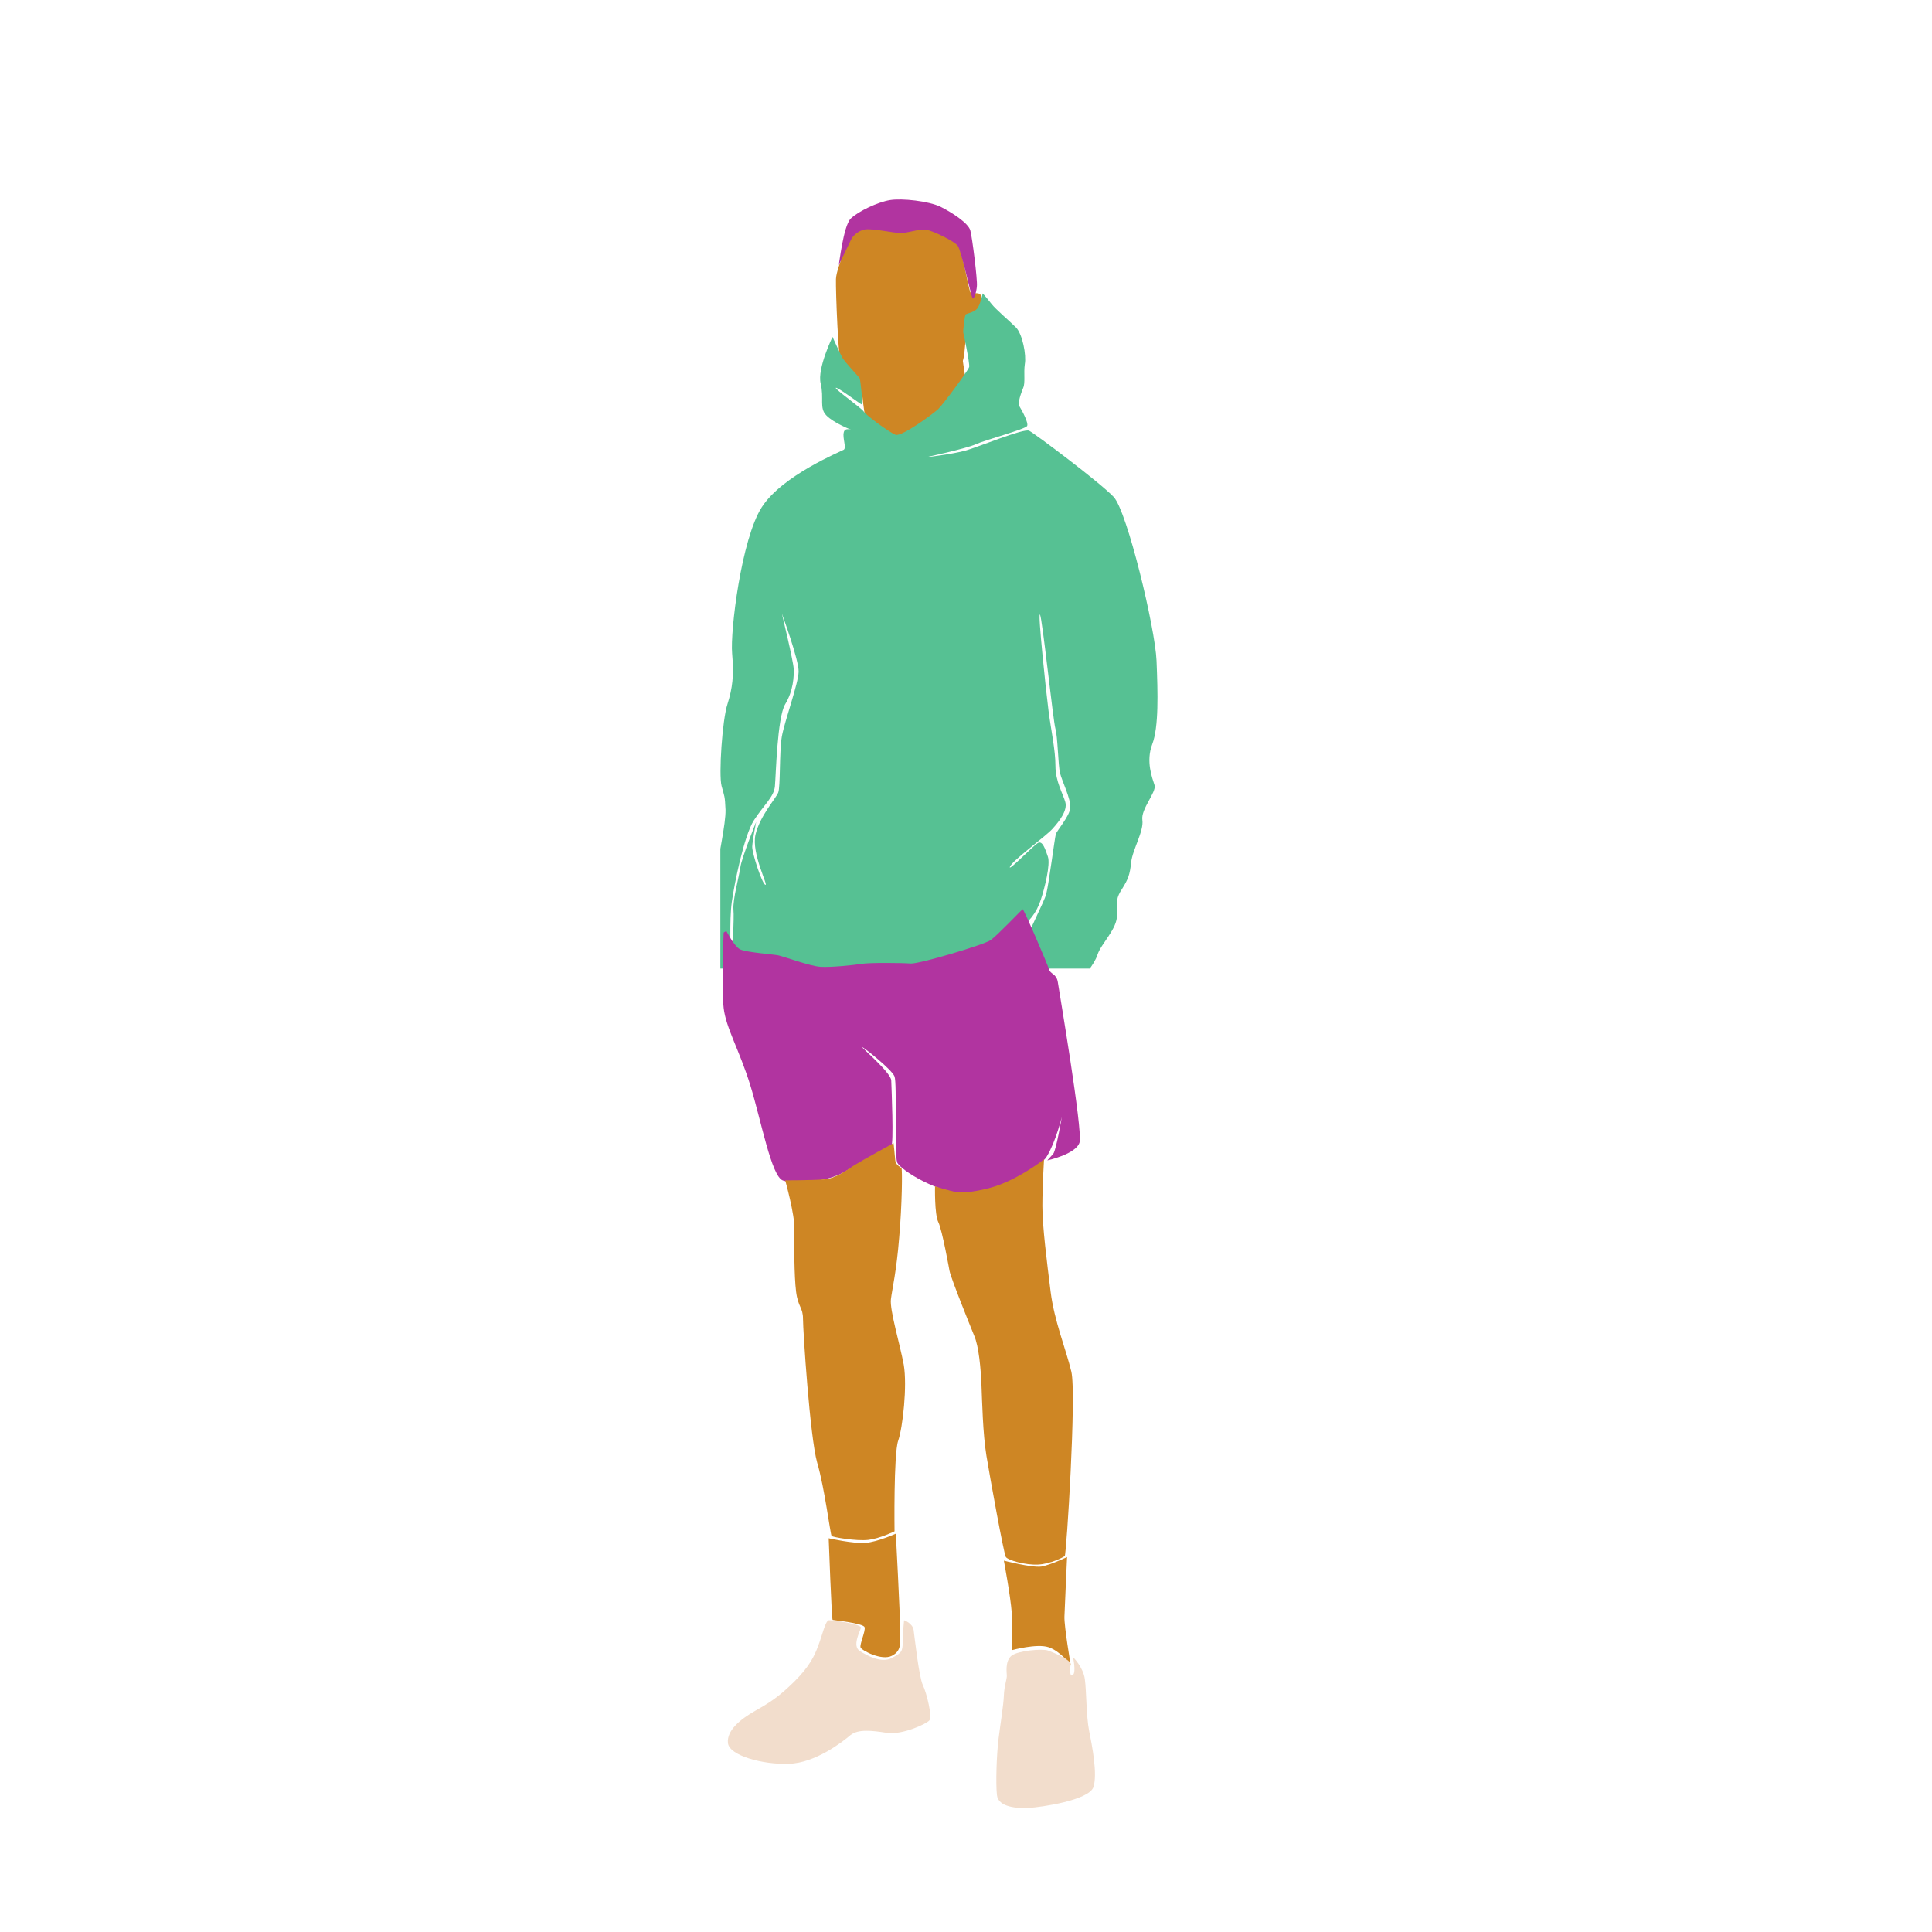 <svg xmlns="http://www.w3.org/2000/svg" xmlns:xlink="http://www.w3.org/1999/xlink" width="375" zoomAndPan="magnify" height="375" preserveAspectRatio="xMidYMid meet" version="1.0" style=""><rect width="100%" height="100%" fill="#333333" stroke="none"/><rect id="backgroundrect" width="100%" height="100%" x="0" y="0" fill="none" stroke="none"/><defs><clipPath id="5dde29f651"><path d="M 139.82 56 L 226.82 56 L 226.82 188 L 139.82 188 Z M 139.82 56 " clip-rule="nonzero" id="svg_1"/></clipPath></defs><g class="currentLayer" style=""><title>Layer 1</title><rect x="-37.5" width="450" fill="#ffffff" y="-37.5" height="450" fill-opacity="1" id="svg_2" class=""/><path fill="#ce8624" d="M166.608,44.023 C165.456,44.918 162.327,51.82 162.26,54.184 C162.198,56.551 162.71,70.098 163.35,71.695 C163.987,73.293 168.014,78.023 169.866,78.66 C171.721,79.301 177.471,79.234 178.94,78.66 C180.413,78.086 186.483,71.438 186.928,69.906 C187.378,68.371 187.249,65.75 187.632,65.816 C188.018,65.879 189.167,65.688 190.253,64.348 C191.339,62.941 190.764,57.57 190.253,57.125 C189.741,56.676 188.784,57.125 188.401,56.805 C188.018,56.484 186.866,48.434 185.526,46.707 C184.182,44.98 179.772,43.066 176.643,44.023 C173.382,44.98 168.268,42.809 166.608,44.023 zM166.608,44.023 " fill-opacity="1" fill-rule="nonzero" id="svg_4" class="selected"/><path fill="#ce8624" d="M167.285,75.957 C167.285,75.957 167.73,80.43 167.984,80.879 C168.242,81.324 173.035,84.777 173.93,84.777 C174.824,84.777 182.109,80.113 183.324,78.898 C184.539,77.684 187.414,73.656 187.414,73.656 L186.648,68.48 C186.648,68.48 180,76.598 178.785,77.043 C177.637,77.492 170.223,77.301 169.199,77.043 C168.113,76.852 167.285,75.957 167.285,75.957 zM167.285,75.957 " fill-opacity="1" fill-rule="nonzero" id="svg_5" class=""/><path fill="#b134a0" d="M162.772,51.493 C162.901,51.365 163.667,43.888 165.139,42.415 C166.608,41.009 170.378,39.22 172.745,38.837 C175.108,38.454 180.221,39.029 182.522,40.115 C184.823,41.267 187.952,43.31 188.335,44.716 C188.721,46.122 189.741,54.368 189.616,55.517 C189.549,56.669 188.975,58.458 188.721,57.818 C188.464,57.181 186.546,48.615 185.909,47.72 C185.268,46.826 181.178,44.845 179.839,44.591 C178.495,44.333 175.874,45.357 174.596,45.228 C173.319,45.165 169.354,44.333 167.952,44.525 C166.546,44.716 165.393,45.931 165.139,46.634 C164.819,47.337 162.772,51.493 162.772,51.493 zM162.772,51.493 " fill-opacity="1" fill-rule="nonzero" id="svg_6" class=""/><g clip-path="url(#5dde29f651)" id="svg_7" class=""><path fill="#56c193" d="M161.594,65.398 C161.594,65.398 158.594,71.512 159.293,74.428 C159.996,77.343 158.977,79.19 160.383,80.616 C161.789,82.106 165.301,83.458 165.301,83.458 C165.301,83.458 163.961,82.888 163.77,83.953 C163.512,85.022 164.344,86.943 163.77,87.295 C163.191,87.651 151.816,92.275 147.855,98.458 C143.895,104.642 141.719,122.489 142.105,126.826 C142.488,131.162 142.168,133.578 141.211,136.633 C140.188,139.693 139.484,150.426 140.059,152.56 C140.633,154.693 140.699,154.406 140.824,157.183 C140.891,159.956 139.418,166.209 139.102,169.338 C138.781,172.466 138.207,175.521 138.461,178.081 C138.715,180.571 137.82,180.927 138.016,183.2 C138.27,185.407 138.207,193.368 138.461,193.511 C138.715,193.581 139.293,192.799 139.547,192.373 C139.805,192.017 141.527,186.185 141.719,185.69 C141.91,185.19 141.527,178.724 142.039,175.095 C142.551,171.471 144.406,162.228 146.32,159.243 C148.238,156.258 150.219,154.693 150.41,152.629 C150.602,150.569 150.859,139.267 152.395,136.707 C153.992,134.074 154.117,131.301 154.055,129.811 C153.992,128.316 151.754,119.073 151.754,119.073 C151.754,119.073 155.078,128.103 155.012,130.38 C154.949,132.727 152.328,139.836 151.754,142.96 C151.242,146.089 151.5,152.703 151.051,153.841 C150.602,154.976 147.473,158.391 146.641,162.015 C145.809,165.639 149.199,171.967 148.559,171.754 C147.918,171.541 146.004,165.713 146.004,164.362 C146.066,163.01 146.77,159.525 146.77,159.525 C146.77,159.525 143.957,166.496 143.703,168.342 C143.445,170.189 142.23,174.526 142.359,176.516 C142.551,178.511 142.039,184.269 142.422,184.838 C142.871,185.407 146.77,187.68 153.031,187.893 C159.293,188.106 170.352,188.462 178.977,186.898 C187.543,185.333 194.379,182.63 197.062,180.853 C199.75,179.076 201.152,177.229 201.984,174.739 C202.816,172.253 203.902,167.773 203.391,166.283 C202.879,164.788 202.367,163.223 201.539,163.58 C200.707,163.936 195.465,169.481 196.043,168.199 C196.617,166.921 202.945,162.372 204.285,160.877 C205.629,159.386 207.227,157.322 206.777,155.688 C206.332,154.054 204.859,151.708 204.859,148.649 C204.859,145.594 204.031,141.896 203.52,137.985 C203.008,134.074 201.41,118.721 201.855,119.29 C202.305,119.855 204.414,139.975 204.859,141.47 C205.309,142.96 205.371,148.51 205.754,150.07 C206.141,151.634 207.863,155.05 207.738,156.753 C207.672,158.391 205.051,161.303 204.926,161.946 C204.734,162.585 203.52,171.897 203.07,173.531 C202.625,175.169 199.75,180.571 198.98,182.917 C198.215,185.264 197,188.462 197.062,188.744 C197.129,189.031 202.176,202.042 202.496,202.042 C202.816,202.042 206.969,193.863 208.695,191.591 C210.422,189.314 212.336,187.397 213.039,185.264 C213.742,183.13 216.875,180.288 216.812,177.585 C216.746,174.882 216.621,174.313 217.832,172.466 C218.984,170.619 219.305,169.763 219.559,167.347 C219.816,164.931 222.051,161.303 221.73,159.173 C221.414,157.04 224.48,153.768 224.098,152.416 C223.648,150.995 222.371,147.797 223.648,144.455 C224.926,141.114 224.734,134.504 224.48,128.247 C224.223,121.92 218.793,99.31 216.172,96.468 C213.488,93.622 200.77,84.096 199.75,83.601 C198.727,83.101 189.969,86.73 187.477,87.438 C184.984,88.151 179.555,88.79 179.555,88.79 C179.555,88.79 187.543,87.082 189.395,86.23 C191.25,85.378 199.047,83.314 199.363,82.675 C199.684,82.106 198.344,79.621 197.895,78.908 C197.449,78.195 198.215,76.279 198.598,75.284 C199.047,74.284 198.66,72.437 198.918,70.66 C199.238,68.952 198.469,64.833 197.191,63.551 C195.914,62.273 193.293,60.066 192.461,59.001 C191.633,57.937 190.738,56.941 190.738,56.941 C190.738,56.941 190.227,59.357 189.586,59.996 C188.949,60.635 187.734,60.848 187.477,60.991 C187.223,61.135 186.902,64.403 186.965,64.546 C187.031,64.759 188.246,70.447 188.117,71.229 C187.926,71.942 183.004,78.552 182.109,79.403 C181.215,80.259 174.953,84.879 173.801,84.383 C172.586,83.883 168.113,80.616 167.668,79.903 C167.219,79.19 162.043,75.566 162.234,75.284 C162.426,74.997 166.965,78.408 167.219,78.482 C167.539,78.552 167.027,73.645 166.836,73.363 C166.645,73.15 164.023,70.234 163.641,69.665 C163.191,68.952 161.594,65.398 161.594,65.398 zM161.594,65.398 " fill-opacity="1" fill-rule="nonzero" id="svg_8"/></g><path fill="#b134a0" d="M140.461,181.01 C140.461,181.01 140.016,191.749 140.461,195.647 C140.91,199.546 143.527,203.827 145.637,210.663 C147.746,217.503 149.727,228.366 151.965,229.132 C154.199,229.901 160.656,229.518 164.234,227.28 C167.812,225.042 172.48,222.807 172.988,222.487 C173.5,222.167 173.055,211.303 172.988,209.706 C172.926,208.171 167.109,203.253 167.367,203.253 C167.621,203.253 173.117,207.596 173.629,208.94 C174.141,210.28 173.566,224.147 174.141,225.62 C174.715,227.089 182.512,231.944 187.816,231.561 C193.121,231.178 201.492,227.28 203.219,224.405 C204.945,221.53 206.094,216.799 206.094,216.799 C206.094,216.799 205.008,223.253 204.434,223.956 C203.793,224.659 203.281,225.233 203.281,225.233 C203.281,225.233 208.906,224.022 209.543,221.721 C210.184,219.421 205.582,192.385 205.328,190.663 C205.07,188.936 203.855,189.128 203.602,188.104 C203.281,187.081 198.68,176.346 198.488,176.475 C198.297,176.6 193.566,181.585 192.289,182.479 C191.012,183.378 178.359,187.147 176.762,187.018 C175.164,186.889 168.773,186.827 167.238,187.081 C165.703,187.339 161.293,187.784 159.25,187.659 C157.203,187.53 152.027,185.612 151.004,185.421 C149.984,185.229 144.809,184.846 143.656,184.272 C142.508,183.694 140.973,180.69 140.973,180.69 zM140.461,181.01 " fill-opacity="1" fill-rule="nonzero" id="svg_10" class=""/><path fill="#ce8624" d="M 152.41 229.105 C 152.41 229.105 154.266 235.688 154.199 238.562 C 154.137 241.441 154.137 247.641 154.52 250.707 C 154.902 253.773 155.863 253.711 155.863 256.012 C 155.863 258.312 157.203 278.891 158.609 283.875 C 160.082 288.859 161.168 297.871 161.422 298.125 C 161.68 298.383 166.215 299.148 168.516 298.891 C 170.754 298.637 173.629 297.23 173.629 297.23 C 173.629 297.23 173.438 282.211 174.332 279.656 C 175.227 277.102 176.121 268.984 175.418 264.895 C 174.652 260.805 172.672 254.285 172.926 252.176 C 173.18 250.133 174.012 246.742 174.523 240.289 C 175.098 233.836 175.164 226.934 174.973 226.742 C 174.777 226.551 173.82 226.102 173.758 225.145 C 173.691 224.184 173.438 221.883 173.438 221.883 C 173.438 221.883 167.238 225.27 165.832 226.164 C 164.426 227.062 162.316 228.723 159.953 228.914 C 157.59 229.105 152.41 229.105 152.41 229.105 Z M 152.41 229.105 " fill-opacity="1" fill-rule="nonzero" id="svg_11"/><path fill="#ce8624" d="M 181.488 230.258 C 181.488 230.258 181.363 235.688 182.129 237.223 C 182.895 238.754 184.301 246.68 184.301 246.68 C 184.621 248.215 188.262 257.227 189.094 259.27 C 189.988 261.316 190.371 265.66 190.5 268.793 C 190.629 271.859 190.758 278.25 191.461 282.531 C 192.16 286.812 194.848 301.641 195.23 302.215 C 195.676 302.855 199.062 303.812 201.492 303.684 C 203.922 303.559 206.348 302.281 206.668 302.023 C 206.988 301.77 208.969 270.516 207.945 266.234 C 206.926 261.953 204.625 256.395 203.922 250.707 C 203.219 245.02 202.324 238.117 202.324 234.09 C 202.324 230.062 202.645 225.016 202.645 225.016 C 202.645 225.016 198.746 228.148 194.078 229.938 C 191.652 230.895 187.496 231.66 185.836 231.406 C 184.172 231.152 181.488 230.258 181.488 230.258 Z M 181.488 230.258 " fill-opacity="1" fill-rule="nonzero" id="svg_12"/><path fill="#ce8624" d="M 160.848 298.574 C 160.848 298.574 161.422 314.359 161.613 314.422 C 161.805 314.484 167.559 315.062 167.812 315.828 C 168.07 316.531 166.789 319.215 167.047 319.789 C 167.301 320.363 171.137 322.41 173.117 321.387 C 175.098 320.363 174.715 318.832 174.715 316.148 C 174.715 313.465 173.883 297.68 173.883 297.68 C 173.883 297.68 170.371 299.277 168.004 299.469 C 165.641 299.66 160.848 298.574 160.848 298.574 Z M 160.848 298.574 " fill-opacity="1" fill-rule="nonzero" id="svg_13"/><path fill="#ce8624" d="M 194.848 302.918 C 194.848 302.918 196.125 309.691 196.379 313.016 C 196.637 316.34 196.379 320.301 196.379 320.301 C 196.379 320.301 201.238 318.961 203.539 319.727 C 205.84 320.492 207.82 323.176 207.82 323.176 C 207.82 323.176 206.543 315.699 206.605 313.781 C 206.668 311.93 207.117 302.215 207.117 302.215 C 207.117 302.215 204.113 303.684 202.133 304.07 C 200.215 304.324 194.848 302.918 194.848 302.918 Z M 194.848 302.918 " fill-opacity="1" fill-rule="nonzero" id="svg_14"/><path fill="#f2ddcc" d="M 175.48 314.484 C 175.48 314.484 177.145 315.062 177.336 316.402 C 177.527 317.746 178.359 325.477 179.125 327.074 C 179.891 328.672 180.977 333.211 180.402 333.914 C 179.828 334.617 175.098 336.789 172.16 336.344 C 169.219 335.895 166.598 335.574 165.066 336.789 C 163.594 338.066 158.227 342.223 153.113 342.348 C 148.004 342.539 141.547 340.75 141.293 338.324 C 141.035 335.895 143.656 333.723 146.598 332.059 C 149.535 330.398 151.199 329.312 154.199 326.371 C 157.141 323.434 158.098 321.387 158.801 319.469 C 159.57 317.555 160.207 314.484 160.91 314.484 C 161.613 314.422 167.301 315.254 167.109 315.957 C 166.918 316.66 165.387 319.469 166.855 320.43 C 168.324 321.387 171.074 322.859 173.055 321.836 C 175.035 320.812 175.164 320.559 175.227 318.766 C 175.227 316.914 175.48 314.484 175.48 314.484 Z M 175.48 314.484 " fill-opacity="1" fill-rule="nonzero" id="svg_15"/><path fill="#f2ddcc" d="M 195.422 325.156 C 195.422 324.84 195.039 322.41 196.316 321.387 C 197.594 320.363 202.324 319.98 203.41 320.363 C 204.496 320.75 208.012 322.219 207.82 323.113 C 207.629 324.008 207.629 325.668 208.266 325.094 C 208.906 324.52 208.266 321.645 208.266 321.645 C 208.266 321.645 210.246 323.559 210.566 325.926 C 210.887 328.289 210.824 333.082 211.398 335.957 C 211.973 338.836 213.059 344.332 212.23 346.887 C 211.336 349.441 202.066 350.785 199.703 350.914 C 197.402 351.039 193.758 350.785 193.504 348.422 C 193.25 346.055 193.441 340.496 193.824 337.43 C 194.207 334.359 194.781 330.973 194.848 329.121 C 194.91 327.203 195.484 325.859 195.422 325.156 Z M 195.422 325.156 " fill-opacity="1" fill-rule="nonzero" id="svg_16" class="selected"/></g></svg>